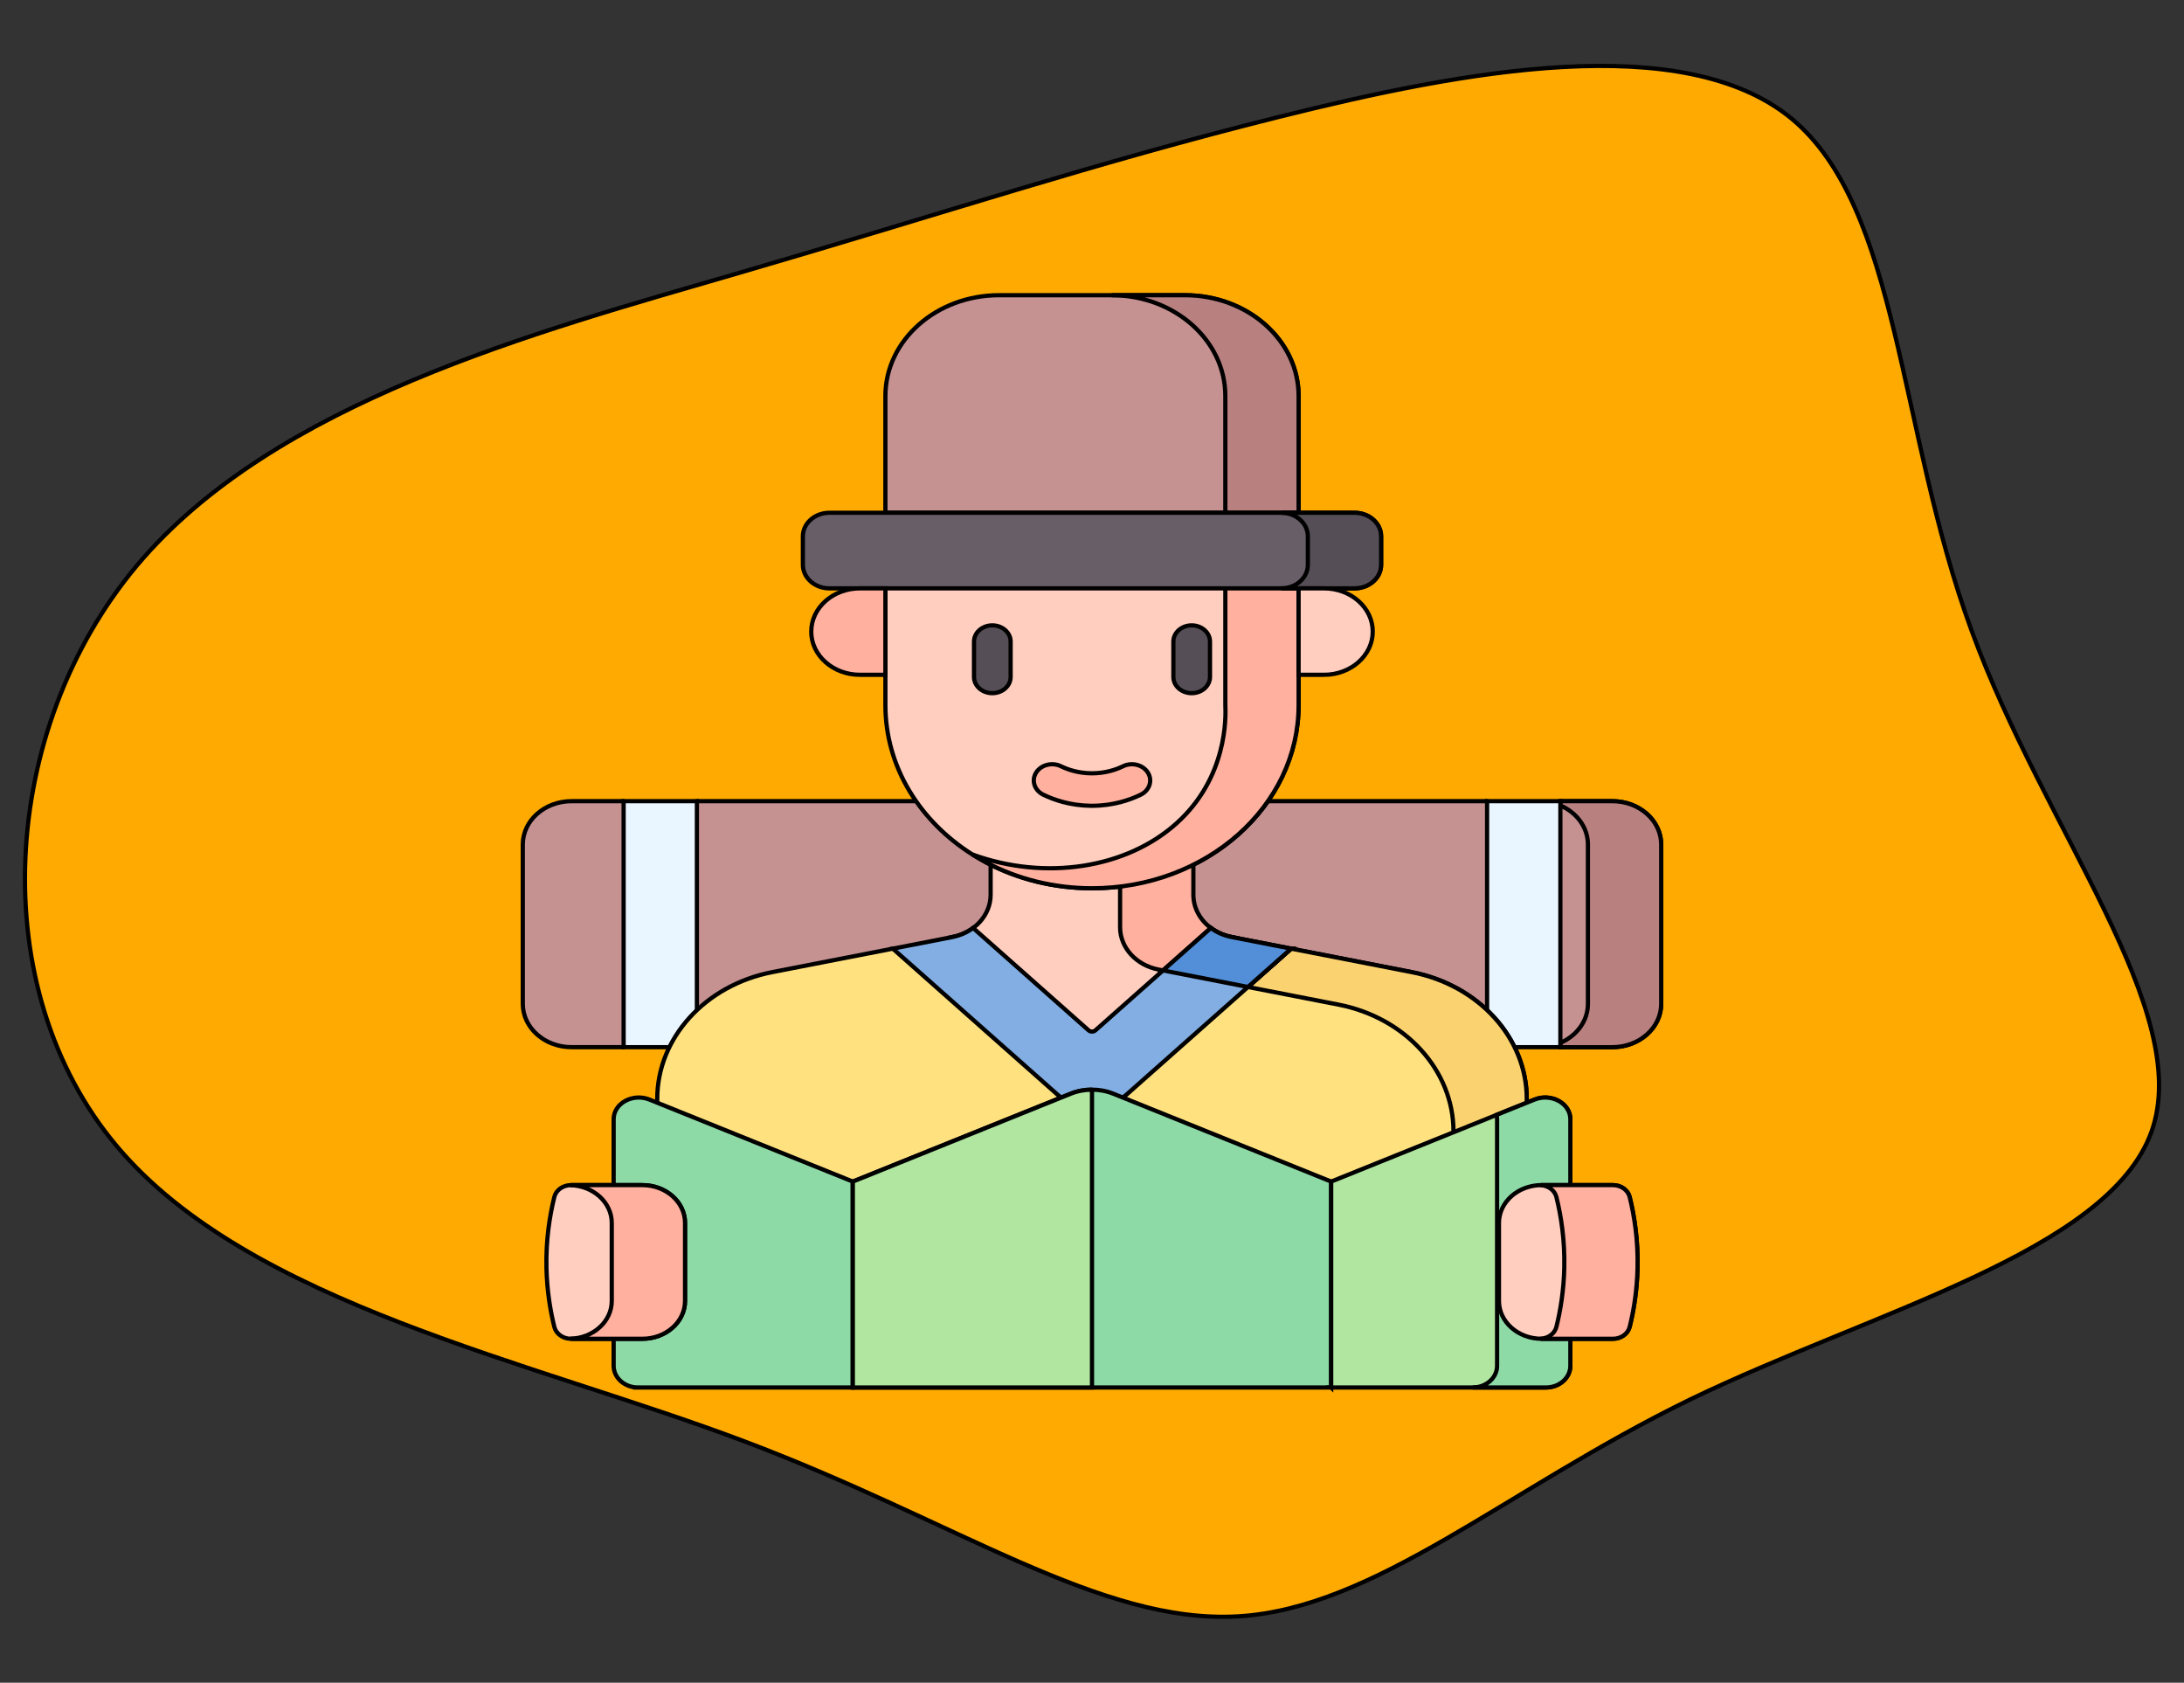<svg width="518" height="399"
    xmlns="http://www.w3.org/2000/svg" version="1.1">
    <rect width="100%" height="100%" fill="#333333" stroke="none"/>
    <g>
        <title>Layer 1</title>
        <g transform="rotate(-180 259 199.5)" id="svg_1" stroke="null">
            <path d="m341.526,57.263c50.311,19.011 117.156,32.495 148.671,69.843c31.656,37.483 27.982,98.832 -4.664,137.798c-32.645,38.832 -94.403,55.281 -143.018,69.439c-48.615,14.157 -84.087,26.023 -127.897,36.944c-43.669,10.921 -95.817,20.764 -121.537,-0.405c-25.721,-21.303 -25.155,-73.618 -42.679,-121.349c-17.383,-47.596 -52.855,-90.472 -42.679,-118.922c10.317,-28.45 65.998,-42.472 109.525,-63.506c43.386,-21.169 74.618,-49.483 107.122,-51.371c32.645,-1.888 66.704,22.517 117.156,41.528" fill="#feaa00" id="svg_2" stroke="null"/>
        </g>
        <g id="svg_50" stroke="null">
            <g id="svg_7" stroke="null">
                <g id="svg_8" stroke="null">
                    <path d="m382.413,248.304l-12.325,0l-8.69,-7.588l-8.69,7.588l-187.417,0l-8.69,-7.588l-8.69,7.588l-12.325,0c-6.399,0 -11.586,-4.597 -11.586,-10.267l0,-37.8c0,-5.671 5.187,-10.267 11.586,-10.267l12.325,0l8.69,7.588l8.69,-7.588l187.417,0l9.408,7.588l7.971,-7.588l12.326,0c6.399,0 11.586,4.597 11.586,10.267l0,37.8c0,5.671 -5.188,10.267 -11.587,10.267l0,0z" fill="#c59191" id="svg_9" stroke="null"/>
                    <path d="m370.088,190.995c3.867,1.664 6.533,5.177 6.533,9.242l0,37.8c0,4.065 -2.666,7.578 -6.533,9.242l0,1.026l12.326,0c6.399,0 11.586,-4.597 11.586,-10.267l0,-37.8c0,-5.671 -5.187,-10.267 -11.586,-10.267l-12.326,0l0,1.025l0,0z" fill="#b98080" id="svg_10" stroke="null"/>
                    <g fill="#eaf6ff" id="svg_11" stroke="null">
                        <path d="m352.708,189.969l17.379,0l0,58.335l-17.379,0l0,-58.335z" id="svg_12" stroke="null"/>
                        <path d="m147.912,189.969l17.379,0l0,58.335l-17.379,0l0,-58.335z" id="svg_13" stroke="null"/>
                    </g>
                </g>
                <path d="m230.805,220.041c-1.393,1.033 -3.075,9.375 -4.946,9.739l-14.104,-4.841l-28.575,5.565c-15.941,3.105 -27.297,15.62 -27.297,30.085l0,49.158l206.234,0l0,-49.158c0,-14.464 -11.357,-26.98 -27.297,-30.085l-28.575,-5.565l-14.104,4.841c-1.871,-0.364 -3.552,-8.705 -4.946,-9.739l-56.389,0l0,0z" fill="#ffe180" id="svg_14" stroke="null"/>
                <path d="m292.14,222.192c-1.871,-0.364 -3.552,-1.117 -4.946,-2.151c-2.564,-1.902 -12.716,-4.753 -12.716,-7.877l8.562,-7.105l0,-24.169l-48.083,0l0,31.274c0,4.821 -3.786,8.993 -9.099,10.028l33.14,30.803l33.14,-30.803l0,-0z" fill="#ffcebf" id="svg_15" stroke="null"/>
                <g id="svg_16" stroke="null">
                    <path d="m287.194,220.041c-2.564,-1.902 -4.153,-4.753 -4.153,-7.877l0,-31.274l-17.379,7.701l0,31.274c0,4.821 3.786,8.993 9.099,10.028l1.078,0.21" fill="#ffb09e" id="svg_17" stroke="null"/>
                    <path d="m295.989,234.028l21.451,4.178c15.941,3.105 27.297,15.62 27.297,30.085l0,41.458l17.379,0l0,-49.158c0,-14.464 -11.357,-26.98 -27.297,-30.085l-28.575,-5.565l-10.255,9.088z" fill="#fbd270" id="svg_18" stroke="null"/>
                </g>
                <g id="svg_19" stroke="null">
                    <g id="svg_20" stroke="null">
                        <path d="m308.004,133.315l0,33.883c0,11.992 -5.486,22.85 -14.349,30.705c-3.145,2.787 -6.716,5.198 -10.618,7.147c-2.481,1.24 -5.096,-5.294 -7.821,-4.448c-3.058,0.95 -6.254,9.226 -9.554,9.624c-2.178,0.262 -4.401,0.398 -6.66,0.398c-9.159,0 -17.727,-2.228 -25.061,-6.104c-1.13,-0.59 -2.224,-1.227 -3.29,-1.899c-12.496,-7.865 -20.652,-20.802 -20.652,-35.423l0,-33.883l98.008,0l0,0.001l0,0z" fill="#ffcebf" id="svg_21" stroke="null"/>
                        <path d="m308.004,133.315l0,33.883c0,11.992 -5.486,22.85 -14.349,30.705c-8.869,7.86 -21.122,12.721 -34.654,12.721c-9.159,0 -17.727,-2.228 -25.061,-6.104c-1.101,-0.642 -2.195,-1.273 -3.29,-1.899c17.304,6.289 36.508,3.291 48.413,-7.413c12.062,-10.853 11.696,-25.186 11.563,-28.01l0,-33.883l17.379,0l0,0.001l0,0z" fill="#ffb09e" id="svg_22" stroke="null"/>
                        <path d="m308.003,121.586l-98.006,0l0,-27.688c0,-13.199 12.073,-23.898 26.967,-23.898l44.072,0c14.894,0 26.967,10.699 26.967,23.898l0,27.688l-0.001,0z" fill="#c59191" id="svg_23" stroke="null"/>
                        <path d="m281.035,70l-17.379,0c14.894,0 26.967,10.699 26.967,23.898l0,27.688l17.379,0l0,-27.688c0,-13.199 -12.073,-23.898 -26.967,-23.898z" fill="#b98080" id="svg_24" stroke="null"/>
                        <path d="m196.731,139.51l124.537,0c3.482,0 6.305,-2.501 6.305,-5.587l0,-6.749c0,-3.086 -2.823,-5.587 -6.305,-5.587l-124.537,0c-3.482,0 -6.305,2.501 -6.305,5.587l0,6.749c0,3.086 2.823,5.587 6.305,5.587z" fill="#685e68" id="svg_25" stroke="null"/>
                        <path d="m321.268,121.586l-17.379,0c3.482,0 6.305,2.501 6.305,5.587l0,6.749c0,3.086 -2.823,5.587 -6.305,5.587l17.379,0c3.482,0 6.305,-2.501 6.305,-5.587l0,-6.749c0,-3.086 -2.823,-5.587 -6.305,-5.587z" fill="#554e56" id="svg_26" stroke="null"/>
                    </g>
                    <g id="svg_27" stroke="null">
                        <g id="svg_28" stroke="null">
                            <path d="m235.357,164.364c-2.4,0 -4.345,-1.724 -4.345,-3.85l0,-8.381c0,-2.127 1.945,-3.85 4.345,-3.85s4.345,1.724 4.345,3.85l0,8.381c0.001,2.126 -1.945,3.85 -4.345,3.85z" fill="#554e56" id="svg_29" stroke="null"/>
                        </g>
                        <g id="svg_30" stroke="null">
                            <path d="m282.643,164.364c-2.4,0 -4.345,-1.724 -4.345,-3.85l0,-8.381c0,-2.127 1.945,-3.85 4.345,-3.85s4.345,1.724 4.345,3.85l0,8.381c-0.001,2.126 -1.946,3.85 -4.345,3.85z" fill="#554e56" id="svg_31" stroke="null"/>
                        </g>
                    </g>
                    <g id="svg_32" stroke="null">
                        <path d="m259,191.065c-0.084,0 -0.167,-0.001 -0.252,-0.001c-4.97,-0.046 -8.885,-1.452 -11.295,-2.623c-2.104,-1.023 -2.874,-3.363 -1.72,-5.228c1.154,-1.864 3.794,-2.548 5.899,-1.524c1.538,0.748 4.037,1.646 7.207,1.675c3.306,0.032 5.921,-0.894 7.527,-1.675c2.104,-1.022 4.745,-0.34 5.899,1.524c1.154,1.865 0.384,4.205 -1.72,5.228c-2.476,1.203 -6.474,2.624 -11.545,2.624z" fill="#ffb09e" id="svg_33" stroke="null"/>
                    </g>
                    <path d="m314.022,160.009l-6.019,0l0,-20.499l6.019,0c6.388,0 11.566,4.589 11.566,10.25c0,5.661 -5.179,10.25 -11.566,10.25l0,0z" fill="#ffcebf" id="svg_34" stroke="null"/>
                    <path d="m203.977,160.009l6.019,0l0,-20.499l-6.019,0c-6.388,0 -11.566,4.589 -11.566,10.25c0,5.661 5.179,10.25 11.566,10.25l0,0z" fill="#ffb09e" id="svg_35" stroke="null"/>
                </g>
                <path d="m306.245,224.94l-14.104,-2.747c-1.871,-0.364 -3.546,-1.124 -4.939,-2.157l-27.382,24.266c-0.453,0.401 -1.186,0.401 -1.638,0l-27.382,-24.266c-1.393,1.033 -3.069,1.793 -4.939,2.157l-14.104,2.747l39.052,34.608c4.525,4.01 11.861,4.01 16.385,0l39.052,-34.608z" fill="#82aee3" id="svg_36" stroke="null"/>
                <path d="m275.84,230.103l20.149,3.924l10.255,-9.088l-14.104,-2.747c-1.871,-0.364 -3.552,-1.117 -4.946,-2.151l-11.355,10.062z" fill="#528fd8" id="svg_37" stroke="null"/>
                <g id="svg_38" stroke="null">
                    <g id="svg_39" stroke="null">
                        <path d="m151.336,329c-3.199,0 -5.793,-2.299 -5.793,-5.134l0,-58.488c0,-3.76 4.544,-6.244 8.502,-4.648l48.225,19.442l0,48.829l-50.935,0z" fill="#8ddaa7" id="svg_40" stroke="null"/>
                        <path d="m315.726,280.172l0,48.828l-113.452,0l0,-48.828l51.657,-20.828c1.605,-0.647 3.337,-0.97 5.069,-0.97s3.464,0.323 5.069,0.97l51.657,20.828l0,0z" fill="#8ddaa7" id="svg_41" stroke="null"/>
                        <path d="m315.728,329l0,-48.829l48.225,-19.442c3.958,-1.596 8.502,0.889 8.502,4.648l0,58.488c0,2.835 -2.594,5.134 -5.793,5.134l-50.935,0z" fill="#b0e6a0" id="svg_42" stroke="null"/>
                        <path d="m363.954,260.729l-9.005,3.63c0.076,0.328 0.128,0.665 0.128,1.018l0,58.488c0,2.835 -2.594,5.134 -5.793,5.134l17.379,0c3.199,0 5.793,-2.299 5.793,-5.134l0,-58.488c0,-3.76 -4.544,-6.244 -8.502,-4.648z" fill="#8ddaa7" id="svg_43" stroke="null"/>
                    </g>
                    <path d="m259,258.374l0,70.626l-56.726,0l0,-48.828l51.657,-20.828c1.605,-0.647 3.337,-0.97 5.069,-0.97l0,0z" fill="#b0e6a0" id="svg_44" stroke="null"/>
                </g>
                <g id="svg_45" stroke="null">
                    <path d="m382.564,317.449l-16.92,0c-5.59,0 -10.122,-4.016 -10.122,-8.97l0,-18.5c0,-4.954 4.532,-8.97 10.122,-8.97l16.919,0c1.911,0 3.557,1.18 3.965,2.834c1.119,4.533 2.012,10.245 1.863,16.831c-0.121,5.34 -0.9,10.043 -1.863,13.943c-0.409,1.654 -2.055,2.833 -3.965,2.833l-0,0z" fill="#ffcebf" id="svg_46" stroke="null"/>
                    <path d="m386.529,283.842c-0.408,-1.654 -2.054,-2.834 -3.965,-2.834l-16.919,0c-0.098,0 -0.194,0.011 -0.291,0.013c1.836,0.068 3.399,1.217 3.795,2.821c1.119,4.533 2.012,10.245 1.863,16.831c-0.121,5.34 -0.9,10.043 -1.863,13.943c-0.396,1.604 -1.959,2.752 -3.795,2.821c0.098,0.003 0.192,0.013 0.291,0.013l16.92,0c1.911,0 3.556,-1.18 3.965,-2.834c0.963,-3.899 1.742,-8.602 1.863,-13.943c0.148,-6.586 -0.745,-12.298 -1.864,-16.831z" fill="#ffb09e" id="svg_47" stroke="null"/>
                    <path d="m135.435,317.449l16.92,0c5.59,0 10.122,-4.016 10.122,-8.97l0,-18.5c0,-4.954 -4.532,-8.97 -10.122,-8.97l-16.919,0c-1.911,0 -3.557,1.18 -3.965,2.834c-1.119,4.533 -2.012,10.245 -1.863,16.831c0.121,5.34 0.9,10.043 1.863,13.943c0.409,1.654 2.055,2.833 3.965,2.833l0,0z" fill="#ffcebf" id="svg_48" stroke="null"/>
                    <path d="m152.355,281.008l-16.919,0c-0.058,0 -0.112,0.011 -0.17,0.013c5.455,0.138 9.831,4.09 9.831,8.957l0,18.5c0,4.867 -4.377,8.82 -9.832,8.957c0.057,0.002 0.112,0.013 0.169,0.013l16.92,0c5.59,0 10.122,-4.016 10.122,-8.97l0,-18.5c0.001,-4.955 -4.531,-8.971 -10.121,-8.971l0,0z" fill="#ffb09e" id="svg_49" stroke="null"/>
                </g>
            </g>
        </g>
    </g>

</svg>